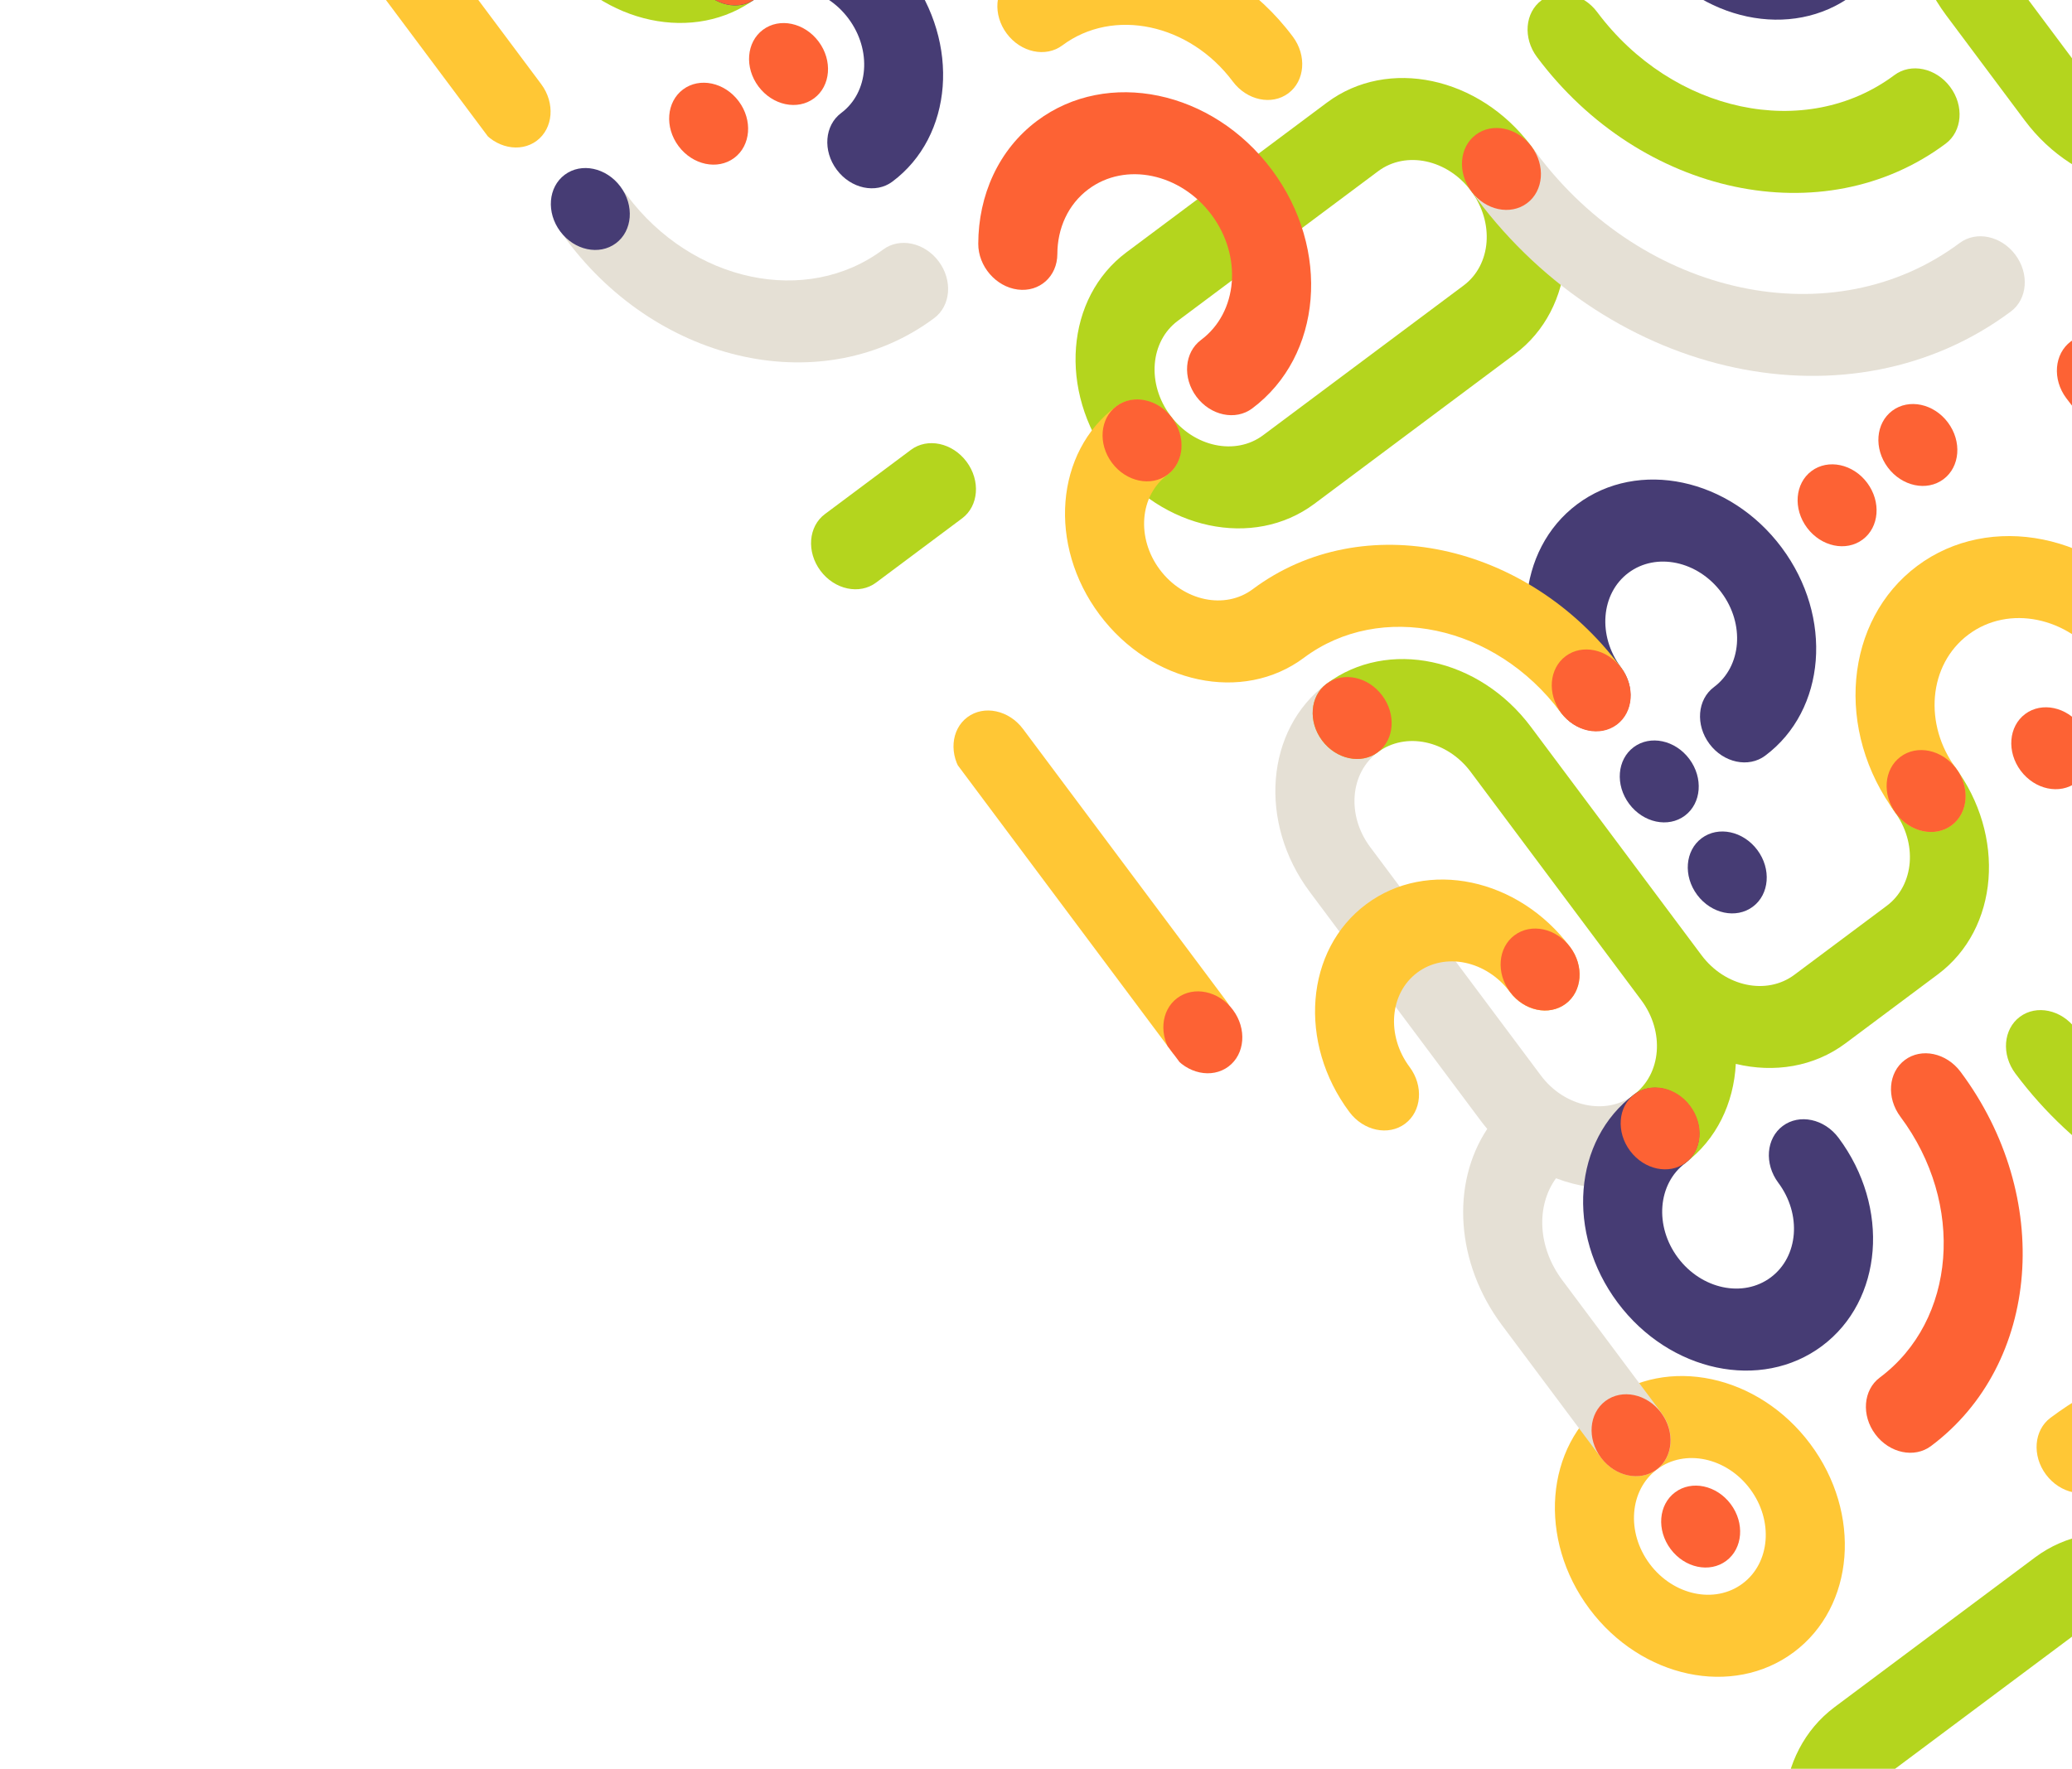 <svg width="1054" height="900" viewBox="0 0 1054 900" fill="none" xmlns="http://www.w3.org/2000/svg">
<g clip-path="url(#clip0)">
<path fill-rule="evenodd" clip-rule="evenodd" d="M168.855 -67.786C177.303 -74.097 189.981 -71.41 197.171 -61.785L275.284 42.784C282.474 52.409 281.454 65.329 273.006 71.64C264.558 77.95 251.88 75.263 244.69 65.638L166.577 -38.931C159.387 -48.556 160.407 -61.476 168.855 -67.786Z" fill="#FFC735"/>
<path fill-rule="evenodd" clip-rule="evenodd" d="M133.238 -252.201C124.79 -245.89 123.772 -232.969 130.964 -223.341L171.334 -169.297C185.017 -150.981 204.116 -139.513 223.654 -135.95C221.528 -116.203 227.106 -94.636 240.789 -76.319L280.725 -22.857C307.097 12.447 353.587 22.307 384.564 -0.833C393.012 -7.144 394.03 -20.066 386.838 -29.693C379.646 -39.321 366.967 -42.011 358.519 -35.7C344.438 -25.182 323.306 -29.664 311.319 -45.711L271.383 -99.173C259.396 -115.22 261.093 -136.755 275.173 -147.273L378.173 -224.214C408.587 -246.933 412.252 -293.45 386.36 -328.111L355.766 -305.257C367.274 -289.852 365.645 -269.179 352.128 -259.081L249.128 -182.14C235.047 -171.622 213.915 -176.104 201.928 -192.151L161.558 -246.194C154.365 -255.823 141.686 -258.512 133.238 -252.201Z" fill="#B4D51E"/>
<path fill-rule="evenodd" clip-rule="evenodd" d="M427.874 57.514C441.925 47.017 443.589 25.486 431.59 9.423C419.591 -6.64 398.473 -11.152 384.421 -0.656C375.99 5.642 363.319 2.935 356.119 -6.703C348.92 -16.34 349.919 -29.26 358.349 -35.557C389.264 -58.65 435.724 -48.723 462.122 -13.384C488.52 21.955 484.859 69.323 453.945 92.416C445.514 98.713 432.843 96.006 425.644 86.368C418.444 76.731 419.443 63.812 427.874 57.514Z" fill="#463C74"/>
<path fill-rule="evenodd" clip-rule="evenodd" d="M356.102 -6.726C348.913 -16.351 349.933 -29.27 358.381 -35.581C366.829 -41.891 379.507 -39.204 386.697 -29.579C393.886 -19.954 392.866 -7.035 384.418 -0.724C375.97 5.586 363.292 2.899 356.102 -6.726Z" fill="#FD6234"/>
<path fill-rule="evenodd" clip-rule="evenodd" d="M385.823 43.999C378.633 34.374 379.653 21.455 388.101 15.144C396.549 8.834 409.227 11.521 416.417 21.146C423.607 30.771 422.587 43.69 414.139 50.001C405.691 56.311 393.013 53.624 385.823 43.999Z" fill="#FD6234"/>
<path fill-rule="evenodd" clip-rule="evenodd" d="M345.176 74.362C337.987 64.737 339.007 51.818 347.455 45.507C355.903 39.196 368.581 41.883 375.771 51.508C382.96 61.133 381.94 74.053 373.492 80.364C365.044 86.674 352.366 83.987 345.176 74.362Z" fill="#FD6234"/>
<path fill-rule="evenodd" clip-rule="evenodd" d="M763.617 -71.484C777.715 -82.016 779.418 -103.575 767.419 -119.638C755.419 -135.703 734.263 -140.185 720.164 -129.654C706.065 -119.122 704.362 -97.564 716.362 -81.499C728.361 -65.436 749.518 -60.952 763.617 -71.484ZM798.052 -142.522C824.45 -107.184 820.706 -59.753 789.688 -36.582C758.671 -13.412 712.126 -23.278 685.729 -58.616C659.33 -93.955 663.075 -141.385 694.093 -164.555C725.11 -187.726 771.654 -177.861 798.052 -142.522Z" fill="#FFC735"/>
<path fill-rule="evenodd" clip-rule="evenodd" d="M1106.26 -251.34C1097.81 -245.03 1096.8 -232.1 1104 -222.46C1116 -206.394 1114.32 -184.844 1100.24 -174.326L998.258 -98.147C984.177 -87.629 963.034 -92.126 951.033 -108.191C943.832 -117.831 931.146 -120.529 922.698 -114.218C914.25 -107.907 913.238 -94.978 920.439 -85.337C934.137 -66.999 953.25 -55.513 972.799 -51.936C970.682 -32.177 976.276 -10.589 989.974 7.749L1029.96 61.273C1056.36 96.618 1102.87 106.511 1133.85 83.371C1142.3 77.061 1143.31 64.13 1136.11 54.491C1128.91 44.852 1116.22 42.153 1107.78 48.464C1093.7 58.982 1072.55 54.485 1060.55 38.419L1020.57 -15.105C1008.57 -31.171 1010.25 -52.721 1024.33 -63.239L1126.31 -139.418C1157.29 -162.558 1161 -209.97 1134.6 -245.313C1127.4 -254.954 1114.71 -257.651 1106.26 -251.34Z" fill="#B4D51E"/>
<path fill-rule="evenodd" clip-rule="evenodd" d="M920.194 -85.582C908.194 -101.646 887.038 -106.129 872.94 -95.597C858.841 -85.066 857.138 -63.507 869.138 -47.443C881.137 -31.38 902.294 -26.896 916.392 -37.428C924.851 -43.747 937.545 -41.057 944.745 -31.419C951.944 -21.781 950.923 -8.845 942.464 -2.526C911.446 20.644 864.902 10.778 838.504 -24.56C812.106 -59.899 815.85 -107.329 846.868 -130.499C877.886 -153.669 924.43 -143.805 950.828 -108.466C958.027 -98.828 957.006 -85.892 948.547 -79.573C940.088 -73.254 927.393 -75.945 920.194 -85.582Z" fill="#463C74"/>
<path d="M1131.1 411.34C1145.19 400.808 1166.35 405.293 1178.35 421.355C1190.35 437.418 1188.65 458.978 1174.55 469.51C1160.45 480.041 1139.29 475.557 1127.29 459.494C1120.1 449.857 1107.4 447.166 1098.94 453.485C1090.48 459.804 1089.46 472.74 1096.66 482.378C1123.06 517.717 1169.6 527.582 1200.62 504.412C1231.64 481.241 1235.38 433.811 1208.98 398.472C1182.59 363.133 1136.04 353.268 1105.02 376.439C1096.57 382.757 1095.54 395.694 1102.74 405.331C1109.94 414.969 1122.64 417.659 1131.1 411.34Z" fill="#E5E0D5"/>
<path d="M318.935 99.396C352.009 143.673 410.325 156.032 449.188 127.002C457.636 120.691 470.314 123.378 477.504 133.003C484.694 142.628 483.674 155.548 475.226 161.858C419.467 203.51 335.795 185.776 288.341 122.249C281.151 112.624 282.171 99.705 290.619 93.394C299.067 87.084 311.745 89.771 318.935 99.396Z" fill="#E5E0D5"/>
<path fill-rule="evenodd" clip-rule="evenodd" d="M812.479 6.161C850.871 57.555 918.561 71.902 963.67 38.205C972.128 31.887 984.82 34.577 992.018 44.213C999.217 53.849 998.195 66.783 989.738 73.101C927.713 119.434 834.638 99.707 781.85 29.041C774.652 19.405 775.673 6.471 784.131 0.153C792.589 -6.165 805.281 -3.475 812.479 6.161Z" fill="#B4D51E"/>
<path fill-rule="evenodd" clip-rule="evenodd" d="M1064.77 409.609C1056.33 415.92 1055.31 428.839 1062.5 438.464C1069.69 448.089 1082.36 450.776 1090.81 444.466C1099.26 438.155 1100.28 425.236 1093.09 415.611C1085.9 405.986 1073.22 403.299 1064.77 409.609Z" fill="#FD6234"/>
<path fill-rule="evenodd" clip-rule="evenodd" d="M1030.18 363.3C1021.73 369.611 1020.71 382.53 1027.9 392.155C1035.09 401.78 1047.77 404.467 1056.22 398.157C1064.67 391.846 1065.69 378.926 1058.5 369.301C1051.31 359.676 1038.63 356.989 1030.18 363.3Z" fill="#FD6234"/>
<g style="mix-blend-mode:multiply">
<path fill-rule="evenodd" clip-rule="evenodd" d="M924.964 974.49C898.563 939.146 902.278 891.745 933.255 868.605L1035.24 792.426C1066.21 769.286 1112.72 779.17 1139.12 814.514C1165.52 849.858 1161.81 897.259 1130.83 920.399L1028.85 996.578C997.874 1019.72 951.366 1009.83 924.964 974.49ZM1002.78 961.676L1104.76 885.497C1118.84 874.979 1120.53 853.434 1108.53 837.367C1096.53 821.301 1075.39 816.809 1061.31 827.327L959.327 903.507C945.247 914.025 943.557 935.57 955.558 951.636C967.56 967.703 988.699 972.194 1002.78 961.676Z" fill="#B4D51E"/>
</g>
<path fill-rule="evenodd" clip-rule="evenodd" d="M890.228 757.609C878.229 741.546 857.072 737.062 842.974 747.594C828.875 758.126 827.173 779.685 839.172 795.748C851.171 811.811 872.328 816.295 886.426 805.763C900.525 795.232 902.227 773.672 890.228 757.609ZM816.902 712.692C847.92 689.522 894.463 699.387 920.862 734.726C947.26 770.065 943.516 817.495 912.498 840.665C881.48 863.835 834.937 853.971 808.538 818.632C782.14 783.292 785.884 735.862 816.902 712.692Z" fill="#FFC735"/>
<path d="M703.136 353.926C710.33 363.555 709.295 376.492 700.825 382.819C686.709 393.363 684.985 414.923 696.974 430.973L783.81 547.219C795.799 563.269 816.962 567.732 831.079 557.187C839.548 550.86 852.246 553.538 859.44 563.168C866.633 572.797 865.599 585.734 857.129 592.06C838.307 606.121 813.79 608.053 791.524 599.533C781.392 613.484 782.084 634.47 794.707 651.368L845.071 718.79C852.265 728.42 851.23 741.356 842.76 747.683C834.291 754.01 821.593 751.332 814.399 741.702L764.035 674.28C740.475 642.741 738.018 602.371 756.544 574.42C755.375 573.034 754.239 571.605 753.138 570.131L666.302 453.885C639.925 418.575 643.718 371.144 674.775 347.945C683.244 341.618 695.943 344.296 703.136 353.926Z" fill="#E5E0D5"/>
<path fill-rule="evenodd" clip-rule="evenodd" d="M778.879 74.287C805.277 109.626 801.565 157.032 770.588 180.172L668.608 256.351C637.63 279.491 591.119 269.602 564.721 234.263C538.322 198.924 542.034 151.518 573.012 128.378L674.992 52.199C705.969 29.059 752.48 38.948 778.879 74.287ZM744.516 145.27C758.597 134.752 760.284 113.204 748.285 97.141C736.286 81.078 715.144 76.583 701.063 87.101L599.083 163.28C585.003 173.798 583.316 195.347 595.315 211.409C607.314 227.472 628.456 231.968 642.536 221.449L744.516 145.27Z" fill="#B4D51E"/>
<path fill-rule="evenodd" clip-rule="evenodd" d="M672.536 376.771C679.726 386.396 692.414 389.075 700.874 382.756C714.975 372.222 736.121 376.688 748.104 392.73L834.897 508.918C846.88 524.96 845.164 546.504 831.063 557.038C822.603 563.358 821.573 576.284 828.763 585.909C835.952 595.534 848.64 598.214 857.101 591.894C873.196 579.871 881.957 561.326 882.98 541.335C902.44 546.026 922.708 542.885 938.804 530.862L985.783 495.769C1016.81 472.595 1020.58 425.199 994.218 389.906C987.028 380.281 974.34 377.601 965.879 383.921C957.419 390.241 956.389 403.168 963.579 412.793C975.563 428.835 973.846 450.379 959.745 460.912L912.766 496.006C898.665 506.539 877.519 502.073 865.536 486.031L778.744 369.844C778.743 369.843 778.744 369.844 778.744 369.844C752.38 334.551 705.859 324.725 674.836 347.899C666.376 354.219 665.346 367.146 672.536 376.771Z" fill="#B4D51E"/>
<path fill-rule="evenodd" clip-rule="evenodd" d="M857.331 591.793C843.232 602.325 841.53 623.884 853.529 639.947C865.528 656.01 886.685 660.494 900.783 649.963C914.882 639.431 916.584 617.871 904.585 601.808C897.386 592.171 898.407 579.234 906.866 572.916C915.325 566.597 928.02 569.287 935.219 578.925C961.617 614.264 957.873 661.694 926.855 684.864C895.837 708.035 849.294 698.17 822.895 662.831C796.497 627.491 800.241 580.061 831.259 556.891C839.718 550.572 852.413 553.263 859.612 562.9C866.811 572.538 865.79 585.474 857.331 591.793Z" fill="#463C74"/>
<path fill-rule="evenodd" clip-rule="evenodd" d="M871.852 349.613C885.951 339.081 887.653 317.522 875.654 301.459C863.655 285.396 842.498 280.912 828.399 291.444C814.301 301.975 812.598 323.535 824.597 339.598C831.797 349.235 830.775 362.172 822.316 368.49C813.857 374.809 801.163 372.119 793.964 362.481C767.565 327.142 771.31 279.712 802.328 256.542C833.345 233.372 879.889 243.236 906.287 278.575C932.686 313.915 928.941 361.345 897.924 384.515C889.465 390.834 876.77 388.143 869.571 378.506C862.372 368.868 863.393 355.932 871.852 349.613Z" fill="#463C74"/>
<path fill-rule="evenodd" clip-rule="evenodd" d="M610.936 172.975C629.765 158.909 632.024 130.357 616.264 109.258C600.503 88.159 572.482 82.225 553.653 96.291C543.251 104.061 537.894 116.249 537.861 129.231C537.833 140.66 528.803 148.761 517.694 147.324C506.584 145.888 497.6 135.459 497.63 124.031C497.691 99.413 507.888 76.17 527.615 61.434C563.247 34.818 616.677 45.843 646.933 86.347C677.19 126.852 672.605 181.215 636.974 207.831C628.505 214.158 615.81 211.483 608.62 201.858C601.43 192.233 602.467 179.301 610.936 172.975Z" fill="#FD6234"/>
<path fill-rule="evenodd" clip-rule="evenodd" d="M857.515 591.584C849.067 597.895 836.389 595.208 829.199 585.583C822.01 575.958 823.03 563.039 831.478 556.728C839.926 550.417 852.604 553.104 859.793 562.729C866.983 572.354 865.963 585.274 857.515 591.584Z" fill="#FD6234"/>
<path fill-rule="evenodd" clip-rule="evenodd" d="M700.852 382.772C692.404 389.083 679.726 386.396 672.536 376.771C665.346 367.146 666.366 354.226 674.814 347.916C683.262 341.605 695.94 344.292 703.13 353.917C710.32 363.542 709.3 376.462 700.852 382.772Z" fill="#FD6234"/>
<path fill-rule="evenodd" clip-rule="evenodd" d="M842.722 747.712C834.273 754.023 821.595 751.336 814.406 741.711C807.216 732.086 808.236 719.166 816.684 712.855C825.132 706.545 837.81 709.232 845 718.857C852.19 728.482 851.17 741.401 842.722 747.712Z" fill="#FD6234"/>
<path fill-rule="evenodd" clip-rule="evenodd" d="M878.123 794.193C869.675 800.503 856.997 797.816 849.808 788.191C842.618 778.566 843.638 765.647 852.086 759.336C860.534 753.025 873.212 755.712 880.402 765.337C887.591 774.962 886.571 787.882 878.123 794.193Z" fill="#FD6234"/>
<path fill-rule="evenodd" clip-rule="evenodd" d="M768.118 504.809C756.159 488.8 735.035 484.359 720.936 494.891C706.838 505.423 705.103 526.939 717.062 542.948C724.238 552.554 723.197 565.464 714.738 571.783C706.279 578.101 693.604 575.437 686.429 565.832C660.118 530.61 663.934 483.276 694.952 460.105C725.969 436.935 772.442 446.704 798.752 481.926C805.927 491.531 804.887 504.441 796.428 510.76C787.969 517.079 775.294 514.415 768.118 504.809Z" fill="#FFC735"/>
<path fill-rule="evenodd" clip-rule="evenodd" d="M1068.49 336.187C1051.92 314.013 1021.91 307.513 1001.34 322.873C980.78 338.234 978.498 368.862 995.062 391.036C1002.27 400.678 1001.26 413.612 992.807 419.923C984.359 426.233 971.671 423.532 964.468 413.89C933.013 371.782 938.374 315.508 975.259 287.955C1012.14 260.401 1067.63 271.225 1099.08 313.334C1106.28 322.976 1105.28 335.909 1096.83 342.22C1088.38 348.531 1075.69 345.83 1068.49 336.187Z" fill="#FFC735"/>
<path fill-rule="evenodd" clip-rule="evenodd" d="M793.711 362.262C760.612 317.952 702.218 305.61 663.284 334.694C632.249 357.877 585.703 348.039 559.319 312.72C532.936 277.4 536.707 229.976 567.741 206.793C576.205 200.471 588.9 203.154 596.095 212.786C603.291 222.418 602.262 235.353 593.798 241.675C579.692 252.213 577.978 273.77 589.97 289.824C601.962 305.878 623.12 310.35 637.227 299.812C693.089 258.083 776.873 275.792 824.362 339.366C831.557 348.998 830.529 361.932 822.065 368.255C813.602 374.577 800.907 371.894 793.711 362.262Z" fill="#FFC735"/>
<path d="M781.669 78.022C836.313 151.174 932.663 171.594 996.869 123.632C1005.32 117.321 1018 120.008 1025.19 129.634C1032.38 139.259 1031.36 152.178 1022.91 158.489C941.804 219.073 820.1 193.279 751.075 100.875C743.885 91.25 744.905 78.331 753.353 72.02C761.801 65.71 774.479 68.397 781.669 78.022Z" fill="#E5E0D5"/>
<path fill-rule="evenodd" clip-rule="evenodd" d="M956.226 700.938C995.089 671.908 999.781 612.482 966.706 568.205C959.516 558.58 960.536 545.66 968.984 539.35C977.432 533.039 990.11 535.726 997.3 545.351C1044.75 608.878 1038.02 694.143 982.264 735.795C973.816 742.106 961.138 739.419 953.948 729.793C946.758 720.168 947.778 707.249 956.226 700.938Z" fill="#FD6234"/>
<path fill-rule="evenodd" clip-rule="evenodd" d="M627.102 41.467C605.087 11.996 566.27 3.769 540.402 23.092C531.968 29.393 519.31 26.71 512.131 17.1C504.952 7.49 505.971 -5.409 514.406 -11.71C557.143 -43.635 621.274 -30.043 657.648 18.649C664.826 28.259 663.808 41.159 655.373 47.459C646.938 53.76 634.28 51.077 627.102 41.467Z" fill="#FFC735"/>
<path fill-rule="evenodd" clip-rule="evenodd" d="M796.448 510.745C788 517.056 775.322 514.369 768.132 504.744C760.942 495.119 761.962 482.199 770.41 475.889C778.858 469.578 791.536 472.265 798.726 481.89C805.916 491.515 804.896 504.435 796.448 510.745Z" fill="#FD6234"/>
<path fill-rule="evenodd" clip-rule="evenodd" d="M822.466 368.732C814.018 375.042 801.34 372.355 794.15 362.73C786.96 353.105 787.98 340.186 796.428 333.875C804.876 327.564 817.554 330.251 824.744 339.877C831.934 349.502 830.914 362.421 822.466 368.732Z" fill="#FD6234"/>
<path fill-rule="evenodd" clip-rule="evenodd" d="M947.529 274.533C939.081 280.844 926.403 278.157 919.213 268.532C912.023 258.907 913.043 245.988 921.491 239.677C929.939 233.366 942.617 236.053 949.807 245.678C956.997 255.303 955.977 268.223 947.529 274.533Z" fill="#FD6234"/>
<path fill-rule="evenodd" clip-rule="evenodd" d="M988.612 243.844C980.164 250.155 967.486 247.468 960.297 237.843C953.107 228.218 954.127 215.298 962.575 208.988C971.023 202.677 983.701 205.364 990.891 214.989C998.081 224.614 997.06 237.533 988.612 243.844Z" fill="#FD6234"/>
<path fill-rule="evenodd" clip-rule="evenodd" d="M992.807 419.923C984.359 426.233 971.681 423.546 964.492 413.921C957.302 404.296 958.322 391.377 966.77 385.066C975.218 378.755 987.896 381.442 995.086 391.067C1002.28 400.692 1001.26 413.612 992.807 419.923Z" fill="#FD6234"/>
<path fill-rule="evenodd" clip-rule="evenodd" d="M313.309 123.769C321.757 117.459 322.777 104.539 315.587 94.914C308.397 85.289 295.719 82.602 287.271 88.913C278.823 95.223 277.803 108.143 284.993 117.768C292.183 127.393 304.861 130.08 313.309 123.769Z" fill="#463C74"/>
<path fill-rule="evenodd" clip-rule="evenodd" d="M857.059 415.041C848.611 421.352 835.933 418.665 828.743 409.04C821.553 399.415 822.573 386.495 831.021 380.184C839.469 373.874 852.147 376.561 859.337 386.186C866.527 395.811 865.507 408.73 857.059 415.041Z" fill="#463C74"/>
<path fill-rule="evenodd" clip-rule="evenodd" d="M891.652 461.35C883.204 467.661 870.526 464.974 863.336 455.349C856.146 445.724 857.166 432.804 865.614 426.494C874.062 420.183 886.74 422.87 893.93 432.495C901.12 442.12 900.1 455.04 891.652 461.35Z" fill="#463C74"/>
<path fill-rule="evenodd" clip-rule="evenodd" d="M776.787 103.391C768.339 109.702 755.661 107.015 748.471 97.39C741.281 87.765 742.301 74.845 750.749 68.535C759.197 62.224 771.875 64.911 779.065 74.536C786.255 84.161 785.235 97.08 776.787 103.391Z" fill="#FD6234"/>
<path fill-rule="evenodd" clip-rule="evenodd" d="M593.967 241.51C585.519 247.82 572.841 245.133 565.651 235.508C558.461 225.883 559.481 212.964 567.929 206.653C576.377 200.342 589.055 203.029 596.245 212.654C603.435 222.28 602.415 235.199 593.967 241.51Z" fill="#FD6234"/>
<path fill-rule="evenodd" clip-rule="evenodd" d="M1235.87 211.202C1189.43 245.891 1120.46 231.504 1081.76 179.697C1074.57 170.072 1061.87 167.396 1053.41 173.721C1044.94 180.046 1043.9 192.977 1051.09 202.602C1104.43 273.999 1198.84 293.173 1261.91 246.058C1270.37 239.733 1271.41 226.802 1264.22 217.177C1257.03 207.552 1244.34 204.877 1235.87 211.202Z" fill="#FD6234"/>
<path fill-rule="evenodd" clip-rule="evenodd" d="M417.367 290.418C410.177 280.793 411.184 267.883 419.615 261.585L463.381 228.892C471.812 222.594 484.477 225.291 491.667 234.916C498.857 244.541 497.85 257.45 489.419 263.749L445.653 296.441C437.222 302.74 424.557 300.043 417.367 290.418Z" fill="#B4D51E"/>
<path fill-rule="evenodd" clip-rule="evenodd" d="M492.095 364.932C500.543 358.621 513.227 361.315 520.424 370.95L623.806 509.346C631.003 518.981 629.988 531.908 621.54 538.218C613.092 544.529 600.409 541.834 593.212 532.2L489.829 393.804C482.633 384.169 483.647 371.242 492.095 364.932Z" fill="#FFC735"/>
<path fill-rule="evenodd" clip-rule="evenodd" d="M596.572 536.698C589.382 527.073 590.402 514.154 598.85 507.843C607.298 501.533 619.976 504.22 627.166 513.845C634.356 523.47 633.336 536.389 624.888 542.7C616.44 549.011 603.762 546.323 596.572 536.698Z" fill="#FD6234"/>
<path fill-rule="evenodd" clip-rule="evenodd" d="M1055.79 523.381C1101.81 584.983 1182.94 602.179 1237.01 561.79C1245.46 555.479 1258.14 558.166 1265.33 567.791C1272.52 577.416 1271.5 590.335 1263.05 596.646C1192.08 649.657 1085.59 627.087 1025.2 546.234C1018.01 536.609 1019.03 523.69 1027.48 517.379C1035.92 511.069 1048.6 513.756 1055.79 523.381Z" fill="#B4D51E"/>
<path fill-rule="evenodd" clip-rule="evenodd" d="M1314.94 808.424C1252.53 724.864 1142.48 701.543 1069.14 756.327C1060.68 762.648 1047.98 759.957 1040.78 750.316C1033.58 740.675 1034.6 727.735 1043.06 721.414C1133.32 653.987 1268.76 682.689 1345.59 785.533C1352.79 795.169 1351.77 808.114 1343.31 814.435C1334.84 820.756 1322.14 818.06 1314.94 808.424Z" fill="#FFC735"/>
</g>
<defs>
<clipPath id="clip0">
<rect width="1673" height="1109.79" fill="white" transform="translate(889.107 -927) rotate(53.24)"/>
</clipPath>
</defs>
</svg>
